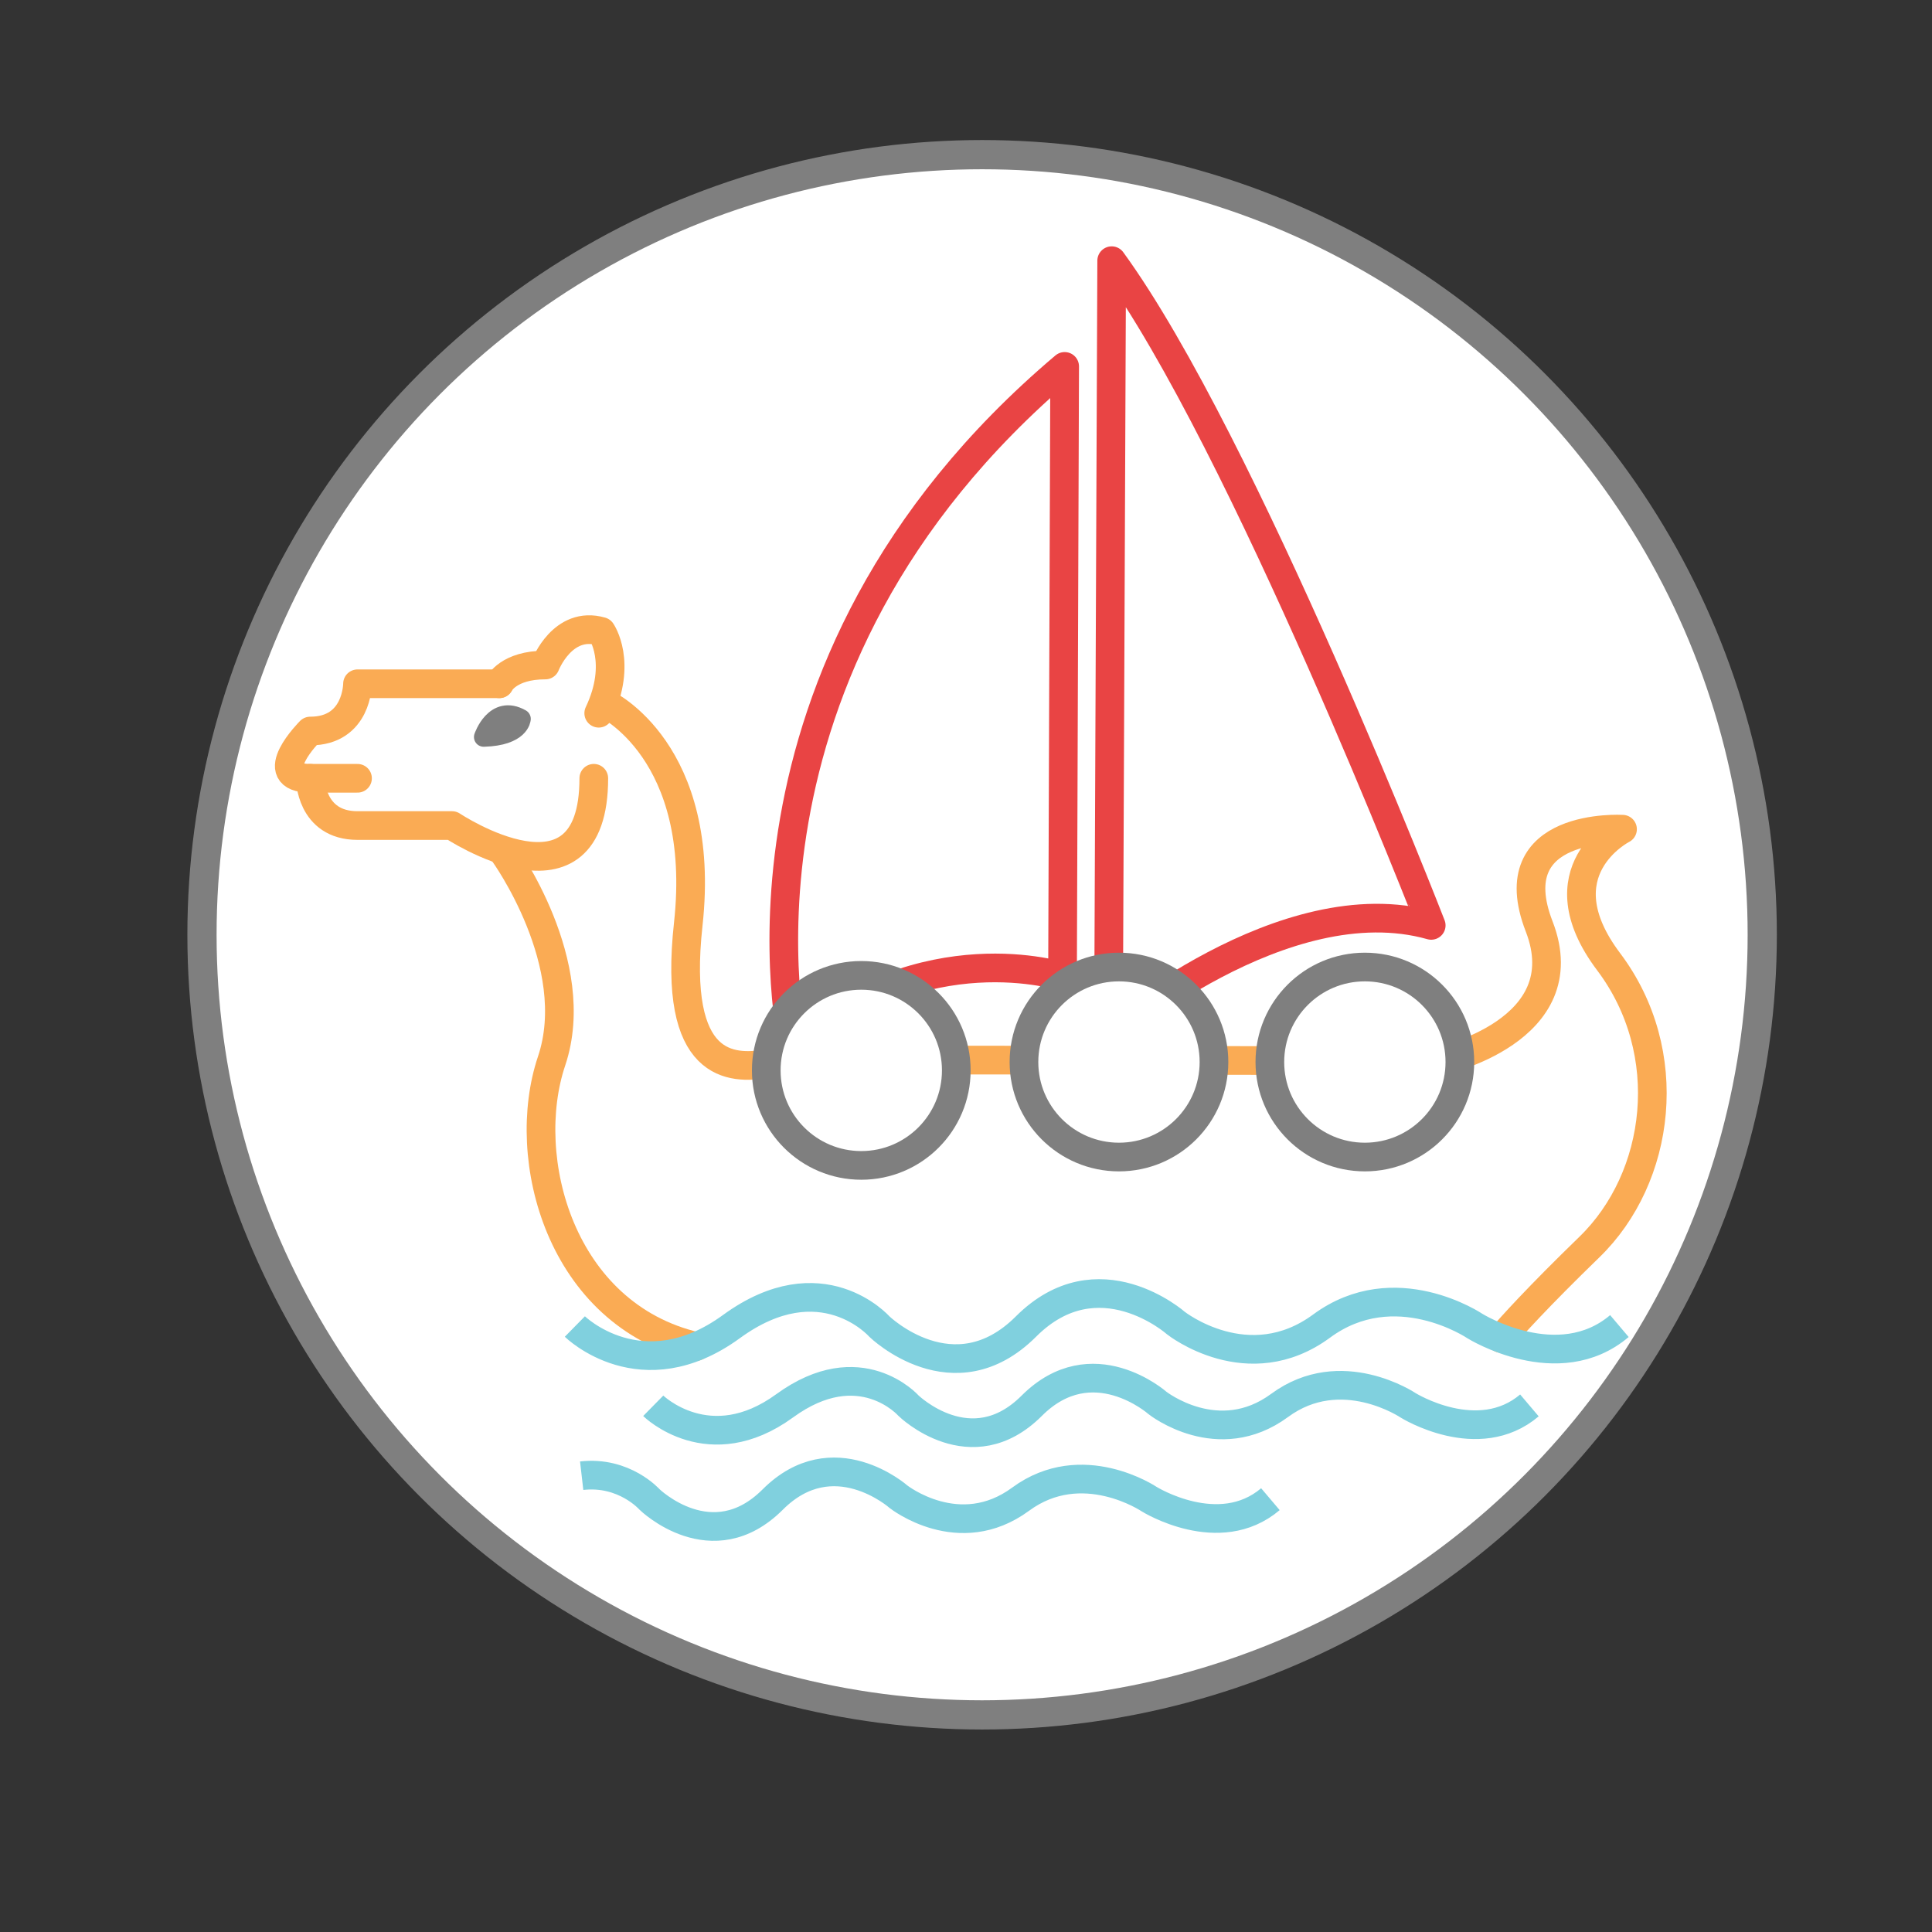 <?xml version="1.0" encoding="utf-8"?>
<!-- Generator: Adobe Illustrator 15.0.0, SVG Export Plug-In . SVG Version: 6.00 Build 0)  -->
<!DOCTYPE svg PUBLIC "-//W3C//DTD SVG 1.1//EN" "http://www.w3.org/Graphics/SVG/1.1/DTD/svg11.dtd">
<svg version="1.1" id="Layer_1" xmlns="http://www.w3.org/2000/svg" xmlns:xlink="http://www.w3.org/1999/xlink" x="0px" y="0px"
	 width="198.43px" height="198.43px" viewBox="0 0 198.43 198.43" enable-background="new 0 0 198.43 198.43" xml:space="preserve">
<rect x="0" y="0" width="198.43" height="198.43" fill="#333333" stroke="none"/>
<circle fill="#FFFFFF" cx="100.87" cy="96.009" r="80.125"/>
<g>
	<g>
		<g>
			<path fill="#FAAB54" d="M269.521,54.763c5.312,0.761,9.351,2.004,14.682,0.738c4.885-1.158,9.259-4.064,13.127-7.139
				c8.86-7.045,15.664-18.029,16.277-29.458c0.069-1.302-2.853-0.754-2.91,0.317c-0.526,9.831-5.539,18.42-12.252,25.39
				c-3.438,3.567-7.554,6.418-12.087,8.397c-5.396,2.357-10.312,0.74-15.749-0.037C269.395,52.801,267.573,54.487,269.521,54.763
				L269.521,54.763z"/>
		</g>
	</g>
	<g>
		<g>
			<path fill="#FAAB54" d="M343.201,6.203c0.725,3.083,0.898,6.344,2.25,9.25c0.478,1.022,3.312,0.115,2.898-0.777
				c-1.353-2.904-1.526-6.166-2.25-9.25C345.859,4.396,342.954,5.148,343.201,6.203L343.201,6.203z"/>
		</g>
	</g>
	<g>
		<g>
			<path fill="#FAAB54" d="M360.696,44.894c3.773,6.804,7.91,11.136,15.568,13.171c7.855,2.09,15.842,0.202,22.292-4.552
				c1.581-1.164-0.888-1.578-1.81-0.897c-6.273,4.623-12.913,5.387-20.331,3.414c-6.276-1.668-9.84-6.531-12.821-11.912
				C363.035,43.114,360.237,44.067,360.696,44.894L360.696,44.894z"/>
		</g>
	</g>
</g>
<g>
	<g>
		<g>
			<path fill="#7F7F7F" d="M316.603-7.682c1.182-8.481-12.336-1.926-15.693-0.979c-8.648,2.439-13.252-5.619-9.076-12.903
				c2.522-4.401,7.915-5.62,12.152-3.171c1.329,0.77,2.312,2.022,2.944,3.391c3.504,7.58-9.272,2.543-6.195,0.968
				c1.783-0.913,0.144-1.938-1.166-1.269c-2.253,1.153-3.455,3.295-0.582,4.926c3.21,1.822,6.251,1.533,9.237-0.576
				c6.788-4.796-4.696-11.492-9.527-10.479c-8.327,1.746-15.975,11.876-8.608,19.383c2.432,2.479,6.715,2.152,9.782,1.588
				c2.8-0.517,14.647-6.405,13.83-0.534C313.532-6.139,316.458-6.653,316.603-7.682L316.603-7.682z"/>
		</g>
	</g>
	<g>
		<g>
			<path fill="#7F7F7F" d="M303.351-27.401c-0.309-5.143,0.066-10.125,5.179-12.805c5.054-2.649,10.596-0.539,12.871,4.456
				c1.398,3.069,1.345,7.551-1.637,9.662c-2.424,1.716-6.047-0.035-7.978-1.654c-1.064-0.895-1.626-2.113-1.647-3.5
				c1.074-0.596,2.147-1.191,3.223-1.788c0.699,0.479,1.062,1.113,1.091,1.905c0.207,1.084,3.115,0.362,2.898-0.776
				c-1.166-6.102-12.612-2.678-9.504,3.737c2.97,6.128,13.309,5.682,16.418,0.128c1.725-3.081,0.877-7.055-0.704-9.971
				c-1.938-3.572-5.521-4.958-9.404-5.057c-3.807-0.097-7.642,1.484-10.429,4.017c-3.561,3.23-3.54,7.994-3.275,12.422
				C300.515-25.591,303.421-26.215,303.351-27.401L303.351-27.401z"/>
		</g>
	</g>
	<g>
		<g>
			<path fill="#7F7F7F" d="M363.005-26.665c7.632-4.787,5.981-22.468-4.982-20.487c-3.619,0.654-6.851,2.593-8.875,5.697
				c-2.3,3.528-0.49,6.608,3.31,7.566c0.652,0.165,3.178-0.893,2.39-1.092c-7.528-1.896-2.04-11.796,3.75-11.12
				c8.151,0.95,7.847,15.855,2.202,19.396C359.6-25.954,362.51-26.355,363.005-26.665L363.005-26.665z"/>
		</g>
	</g>
	<g>
		<g>
			<path fill="#7F7F7F" d="M350.242-40.842c-11.636-10.863-32.739,15.788-16.429,20.645c5.472,1.629,15.683-2.437,12.037-9.744
				c-2.556-5.122-10.856-1.616-10.399,3.566c0.091,1.022,3,0.381,2.898-0.776c-0.186-2.087,0.948-4.042,3.307-3.102
				c2.016,0.803,1.964,3.171,1.542,4.91c-1.58,6.509-9.892,3.952-12.079-0.552c-3.668-7.554,9.816-19.971,16.439-13.788
				C348.342-38.952,351.074-40.066,350.242-40.842L350.242-40.842z"/>
		</g>
	</g>
	<g>
		<g>
			<path fill="#7F7F7F" d="M341.851-6.324c0.085-0.982,0.213-2.019,0.902-2.781c-0.532,0.043-0.476,0.068,0.173,0.079
				c0.426,0.045,0.847,0.156,1.262,0.258c1.68,0.404,3.283,1.055,4.984,1.382c2.448,0.471,5.453-0.147,6.905-2.312
				c0.17-0.255-2.389-0.163-2.854,0.529c-0.957,1.427-2.979,0.418-4.392-0.017c-1.498-0.461-2.967-0.942-4.545-1.008
				c-3.123-0.127-5.073,1.625-5.337,4.647C338.923-5.21,341.779-5.491,341.851-6.324L341.851-6.324z"/>
		</g>
	</g>
	<g>
		<g>
			<path fill="#7F7F7F" d="M365.486-36.486c3.682,1.791,7.625-0.045,10.443-2.575c2.731-2.454,5.068-6.976,2.521-10.314
				c-0.717-0.94-3.498,0.131-2.668,1.219c3.086,4.045-3.41,12.359-8.034,10.109C366.739-38.54,364.137-37.142,365.486-36.486
				L365.486-36.486z"/>
		</g>
	</g>
	<g>
		<g>
			<path fill="#7F7F7F" d="M288.975-35.498c-1.653,3.943-0.818,8.117,1.478,11.624c0.451,0.688,3.102-0.467,2.898-0.776
				c-2.241-3.422-3.147-7.5-1.522-11.376C292.01-36.459,289.277-36.218,288.975-35.498L288.975-35.498z"/>
		</g>
	</g>
</g>
<g>
	<g>
		<path fill="#E94444" d="M315.038-7.962c-8.471,1.395-4.791,14.771-4.803,20.514c-0.006,3.188-0.325,10.049,4.429,10.151
			c3.839,0.082,4.289-5.397,5.942-7.736c-0.845,0.075-1.69,0.151-2.535,0.228c3.37,3.994,0.482,10.133,2.63,14.759
			c0.414,0.891,1.726,0.766,2.402,0.242c0.779-0.604,1.298-1.052,2.003-1.729c-0.885-0.004-1.77-0.01-2.655-0.014
			c1.908,5.467,1.595,11.211,1.356,16.912c-0.267,6.397-0.485,12.865-0.352,19.268c0.065,3.104-0.154,7.695,2.415,9.875
			c1.587,1.346,3.515-0.922,4.159-2.051c2.266-3.959,1.084-10.92,1.085-15.305c0.001-6.431,0.039-12.861,0.453-19.279
			c0.342-5.287,1.251-10.557,1.354-15.856c0.083-4.249-0.689-10.273,2.183-13.8c-0.885-0.005-1.77-0.01-2.655-0.014
			c0.57,2.626-1.055,14.427,4.831,12.85c2.007-0.537,2.869-2.886,3.499-4.591c1.702-4.61,0.701-9.644,2.75-14.25
			c-0.942,0.081-1.887,0.161-2.83,0.241c0.271,2.062,0.619,4.013,1.25,6c0.363,1.143,2.062,0.562,2.655,0.014
			c2.699-2.504,4.556-13.257,0.056-15.029c-3.069-1.209-6.656,0.214-9.782,0.508c-2.969,0.278-6.033-0.278-8.97-0.652
			c-3.155-0.402-6.371,0.78-9.388-0.796c-1.079-0.563-3.644,0.905-2.244,1.637c2.312,1.208,4.583,1.295,7.161,1.243
			c3.893-0.078,7.709,0.798,11.593,0.672c3.154-0.103,10.3-2.661,11.028,2.118c0.415,2.724,0.278,7.507-1.866,9.496
			c0.885,0.005,1.771,0.01,2.655,0.014c-0.632-1.985-0.981-3.936-1.25-6c-0.161-1.234-2.487-0.528-2.83,0.241
			c-1.611,3.622-1.822,7.394-2.242,11.293c-0.15,1.488-0.49,2.938-1.02,4.343c-1.748-0.3-2.352-1.463-1.81-3.487
			c-0.12-2.287,0.141-4.381-0.35-6.64c-0.242-1.111-2.169-0.608-2.655-0.014c-3.648,4.479-2.534,11.395-2.76,16.771
			c-0.439,10.515-1.719,20.864-1.747,31.429c-0.015,5.258,0.768,11.506-0.917,16.549c0.505-1.512-0.812-6.357-0.883-7.769
			c-0.156-3.075,0.011-6.176,0.11-9.25c0.289-8.842,1.82-18.954-1.148-27.468c-0.392-1.117-2.05-0.595-2.655-0.014
			c-0.499,0.423-0.998,0.847-1.497,1.271c0.801,0.082,1.603,0.162,2.402,0.242c-2.243-4.83,0.752-10.947-2.87-15.24
			c-0.575-0.682-2.042-0.471-2.535,0.228c-1.167,1.649-1.743,3.601-2.603,5.417c-1.071,2.263-1.899-0.883-2.246-2.239
			c-0.591-2.306-0.117-5.025-0.229-7.396c-0.121-2.525-2.439-15.182,1.646-15.854C316.316-6.165,317.007-8.285,315.038-7.962
			L315.038-7.962z"/>
	</g>
</g>
<g>
	<g>
		<g>
			<path fill="#80D0DE" d="M291.453,85.183c5.662,3.039,10.166,6.517,16.461,8.279c6.248,1.752,12.575,1.795,18.919,0.529
				c5.724-1.144,11.038-3.178,15.227-7.359c4.62-4.61,6.877-10.584,12.344-14.531c-0.749,0.043-1.498,0.086-2.247,0.127
				c3.736,6.244-1.65,12.115-2.581,18.339c-0.075,0.502,0.501,0.649,0.892,0.657c13.87,0.312,31.018-7.162,39.737-18.039
				c9.083-11.327,14.415-30.897,6.964-44.27c-6.682-11.991-24.734-10.424-31.677,0.182c-1.575,2.406-2.412,5.156-2.924,7.953
				c-0.299,1.631-1.117,9.408-3.205,7.021c-4.122-4.72-0.439-16.205,2.916-20.435c0.806-1.016-1.557-0.812-1.929-0.649
				c-3.087,1.339-4.352,5.045-5.532,7.934c-1.959,4.789-3.301,9.99-6.146,14.361c-2.173,3.338-4.286-0.449-5.505-2.697
				c-2.144-3.955-2.026-8.783-1.3-13.074c1.821-10.738,10.14-21.262,21.588-21.854c1.049-0.056,2.545-1.643,0.753-1.654
				c-3.268-0.021-9.76,0.302-11.356-3.285c-1.573-3.535,4.905-6.804,7.09-7.513c3.193-1.036,6.802-1.108,10.004-0.138
				c0.51,0.153,3.139-0.722,2.229-1.37c-3.605-2.573-7.463-3.28-11.812-3.695c-2.544-0.243-5.132-0.266-7.647-0.722
				c-7.274-1.317-2.615-9.773,0.765-12.277c9.288-6.881,24.322-0.299,30.858,7.486c0.632,0.752,3.312-0.078,2.688-1.144
				c-0.865-1.478-1.441-2.901-1.84-4.554c-1.001-4.159,2.938-3.664,5.505-2.207c3.709,2.105,6.417,6.433,8.745,9.874
				c0.896-0.381,1.793-0.762,2.688-1.143c-3.792-4.423-1.583-9.278,3.655-11.015c-1.69,0.561-1.33,2.056,0.396,1.482
				c0.84-0.278,1.334-0.511,1.896-1.195c0.327-0.398-0.092-0.759-0.468-0.838c-7.546-1.581-13.612,6.36-8.17,12.707
				c0.64,0.745,3.374-0.13,2.688-1.143c-3.254-4.809-9.067-13.491-16.151-11.827c-5.635,1.323-3.836,7.242-1.638,10.999
				c0.896-0.382,1.793-0.763,2.689-1.144c-7.657-9.12-21.831-13.483-32.949-8.6c-4.132,1.814-10.917,8.15-7.367,13.191
				c1.765,2.505,4.054,3.021,6.981,3.314c5.484,0.549,11.088,0.228,15.793,3.586c0.743-0.457,1.486-0.913,2.229-1.37
				c-7.26-2.201-17.966,0.036-21.489,7.389c-3.091,6.451,9.542,6.795,12.866,6.816c0.252-0.551,0.503-1.103,0.754-1.654
				c-10.54,0.546-18.385,7.665-22.649,16.893c-3.017,6.526-5.325,20.632,2.726,25.052c10.619,5.83,11.686-21.195,17.585-23.754
				c-0.644-0.217-1.285-0.434-1.929-0.65c-3.146,3.964-4.669,10.026-4.589,15.006c0.051,3.181,1.116,9.132,5.563,8.437
				c3.816-0.596,4.225-6.486,4.751-9.375c1.764-9.68,7.826-16.7,18.51-15.081c17.63,2.672,14.703,26.747,10.313,38.528
				c-3.1,8.319-8.148,15.155-15.723,19.836c-7.781,4.807-17.548,8.852-26.817,8.645c0.297,0.222,0.595,0.439,0.892,0.658
				c1.006-6.736,6.378-12.424,2.37-19.125c-0.366-0.611-1.838-0.168-2.247,0.127c-3.352,2.42-5.928,5.258-8.265,8.65
				c-3.96,5.748-7.56,9.799-14.558,11.901c-7.28,2.188-14.679,1.617-21.889-0.401c-5.369-1.504-9.316-5.015-14.135-7.599
				C292.906,83.308,290.24,84.531,291.453,85.183L291.453,85.183z"/>
		</g>
	</g>
	<g>
		<g>
			<path fill="#80D0DE" d="M380.698,6.669c0.479-2.353,2.173,0.773,2.354,1.204c0.588,2.357-0.899,3.306-4.461,2.844
				c-0.665-0.758-1.079-1.624-1.241-2.6c-0.992-3.653,3.681-5.568,6.666-5.442c2.224,0.094,4.44,1.044,6.393,2.022
				c6.652,3.336,9.818,11.433,12.639,17.809c0.471,1.062,3.318,0.176,2.897-0.776c-3.886-8.787-8.12-17.532-18.033-20.326
				c-5.681-1.603-15.249,0.905-13.181,8.517c1.647,6.063,11.008,3.645,11.363-1.829c0.31-4.78-7.328-5.868-8.302-1.085
				C377.555,8.178,380.486,7.712,380.698,6.669L380.698,6.669z"/>
		</g>
	</g>
	<g>
		<g>
			<path fill="#80D0DE" d="M403.756,1.303c-3.063,0.548-4.417-7.374,0.796-5.944c3.375,0.925,5.035,4.625,6.056,7.62
				c1.971,5.779,1.85,12.265,1.845,18.296c0,0.586,2.897,0.134,2.898-0.777c0.005-7.512,0.851-25.34-9.768-26.673
				c-3.104-0.391-6.479,0.593-7.276,3.956c-0.808,3.396,1.981,5.263,4.947,4.731C404.462,2.295,405.782,0.942,403.756,1.303
				L403.756,1.303z"/>
		</g>
	</g>
	<g>
		<g>
			<path fill="#80D0DE" d="M407.995,29.408c0.923,5.168-0.206,10.502-1.499,15.512c-0.341,1.32,2.616,0.943,2.927-0.256
				c1.343-5.199,2.428-10.674,1.472-16.033C410.67,27.371,407.764,28.103,407.995,29.408L407.995,29.408z"/>
		</g>
	</g>
	<g>
		<g>
			<path fill="#80D0DE" d="M409.469,52.073c-1.741,6.389-4.532,12.28-8.646,17.487c-1.124,1.425,1.643,1.695,2.396,0.742
				c4.36-5.518,7.33-11.721,9.176-18.494C412.744,50.515,409.789,50.892,409.469,52.073L409.469,52.073z"/>
		</g>
	</g>
</g>
<circle fill="none" stroke="#7F7F7F" stroke-width="3" stroke-miterlimit="10" cx="100.87" cy="96.008" r="80.125"/>
<path fill="#FFFFFF" stroke="#7F7F7F" stroke-width="2" stroke-linecap="round" stroke-linejoin="round" stroke-miterlimit="10" d="
	M49.679,75.697c0,0,1.134-3.393,3.836-1.862C53.515,73.834,53.428,75.594,49.679,75.697z"/>
<g>
	<g>
		
			<path fill="none" stroke="#FAAB54" stroke-width="2.945" stroke-linecap="round" stroke-linejoin="round" stroke-miterlimit="10" d="
			M31.865,79.935c0,0,0,4.854,4.854,4.854s0,0,4.854,0c4.853,0,4.853,0,4.853,0s14.561,9.707,14.561-4.854"/>
		<g>
			
				<path fill="none" stroke="#FAAB54" stroke-width="2.945" stroke-linecap="round" stroke-linejoin="round" stroke-miterlimit="10" d="
				M51.28,70.229H36.719c0,0,0,4.853-4.854,4.853c0,0-4.853,4.854,0,4.854c4.854,0,4.854,0,4.854,0"/>
			
				<path fill="none" stroke="#FAAB54" stroke-width="2.945" stroke-linecap="round" stroke-linejoin="round" stroke-miterlimit="10" d="
				M51.28,70.229c0,0,0.929-1.928,4.731-1.928c0,0,1.768-4.598,5.748-3.449c0,0,2.21,3.184-0.265,8.401"/>
			
				<path fill="none" stroke="#FAAB54" stroke-width="2.945" stroke-linecap="round" stroke-linejoin="round" stroke-miterlimit="10" d="
				M51.755,87.615c0,0,8.25,11.387,4.896,21.362c-3.354,9.978,0.907,26.044,14.868,29.31"/>
			
				<path fill="none" stroke="#FAAB54" stroke-width="2.945" stroke-linecap="round" stroke-linejoin="round" stroke-miterlimit="10" d="
				M62.201,72.281c0,0,10.434,4.863,8.488,22.636c-1.638,14.965,4.489,14.895,8.036,14.345c0.666-0.104,9.866-0.381,19.437-0.384
				c20.02-0.009,49.713,0.103,49.713,0.103s14.377-3.07,10.208-13.828c-4.172-10.756,8.561-9.988,8.561-9.988
				s-8.451,4.28-1.428,13.611c7.026,9.328,5.38,22.171-1.975,29.306c-5.313,5.154-7.992,8.132-9.067,9.387"/>
		</g>
	</g>
	
		<path fill="none" stroke="#E94444" stroke-width="2.945" stroke-linecap="round" stroke-linejoin="round" stroke-miterlimit="10" d="
		M109.348,37.633l-0.219,62.673c0,0-14.159-4.611-27.659,7.134C81.47,107.44,72.469,68.804,109.348,37.633z"/>
	
		<path fill="none" stroke="#E94444" stroke-width="2.945" stroke-linecap="round" stroke-linejoin="round" stroke-miterlimit="10" d="
		M114.178,26.774l-0.33,79.575c0,0,18.001-15.587,33.148-11.306C146.996,95.043,127.678,45.322,114.178,26.774z"/>
	<path fill="none" stroke="#80D0DE" stroke-width="2.945" stroke-miterlimit="10" d="M59.042,136.243c0,0,6.848,6.733,16.092,0
		c9.245-6.735,15.18,0,15.18,0s7.646,7.418,15.064,0c7.42-7.419,15.408-0.344,15.408-0.344s7.418,5.844,14.952,0.298
		c7.533-5.547,15.749,0,15.749,0s8.56,5.318,14.837,0"/>
	<path fill="none" stroke="#80D0DE" stroke-width="2.945" stroke-miterlimit="10" d="M67.093,144.385c0,0,5.744,5.648,13.499,0
		c7.754-5.647,12.732,0,12.732,0s6.414,6.222,12.638,0c6.223-6.224,12.924-0.287,12.924-0.287s6.223,4.901,12.541,0.248
		c6.317-4.652,13.21,0,13.21,0s7.18,4.462,12.445,0"/>
	<path fill="none" stroke="#80D0DE" stroke-width="2.945" stroke-miterlimit="10" d="M59.742,151.565
		c4.377-0.503,6.982,2.451,6.982,2.451s6.414,6.222,12.637,0c6.223-6.223,12.925-0.287,12.925-0.287s6.222,4.901,12.539,0.248
		c6.318-4.651,13.211,0,13.211,0s7.179,4.463,12.444,0"/>
	<circle fill="#FFFFFF" stroke="#7F7F7F" stroke-width="2.945" stroke-miterlimit="10" cx="88.459" cy="109.936" r="9.759"/>
	<circle fill="#FFFFFF" stroke="#7F7F7F" stroke-width="2.945" stroke-miterlimit="10" cx="114.926" cy="109.078" r="9.758"/>
	<circle fill="#FFFFFF" stroke="#7F7F7F" stroke-width="2.945" stroke-miterlimit="10" cx="140.181" cy="109.078" r="9.758"/>
</g>
</svg>
